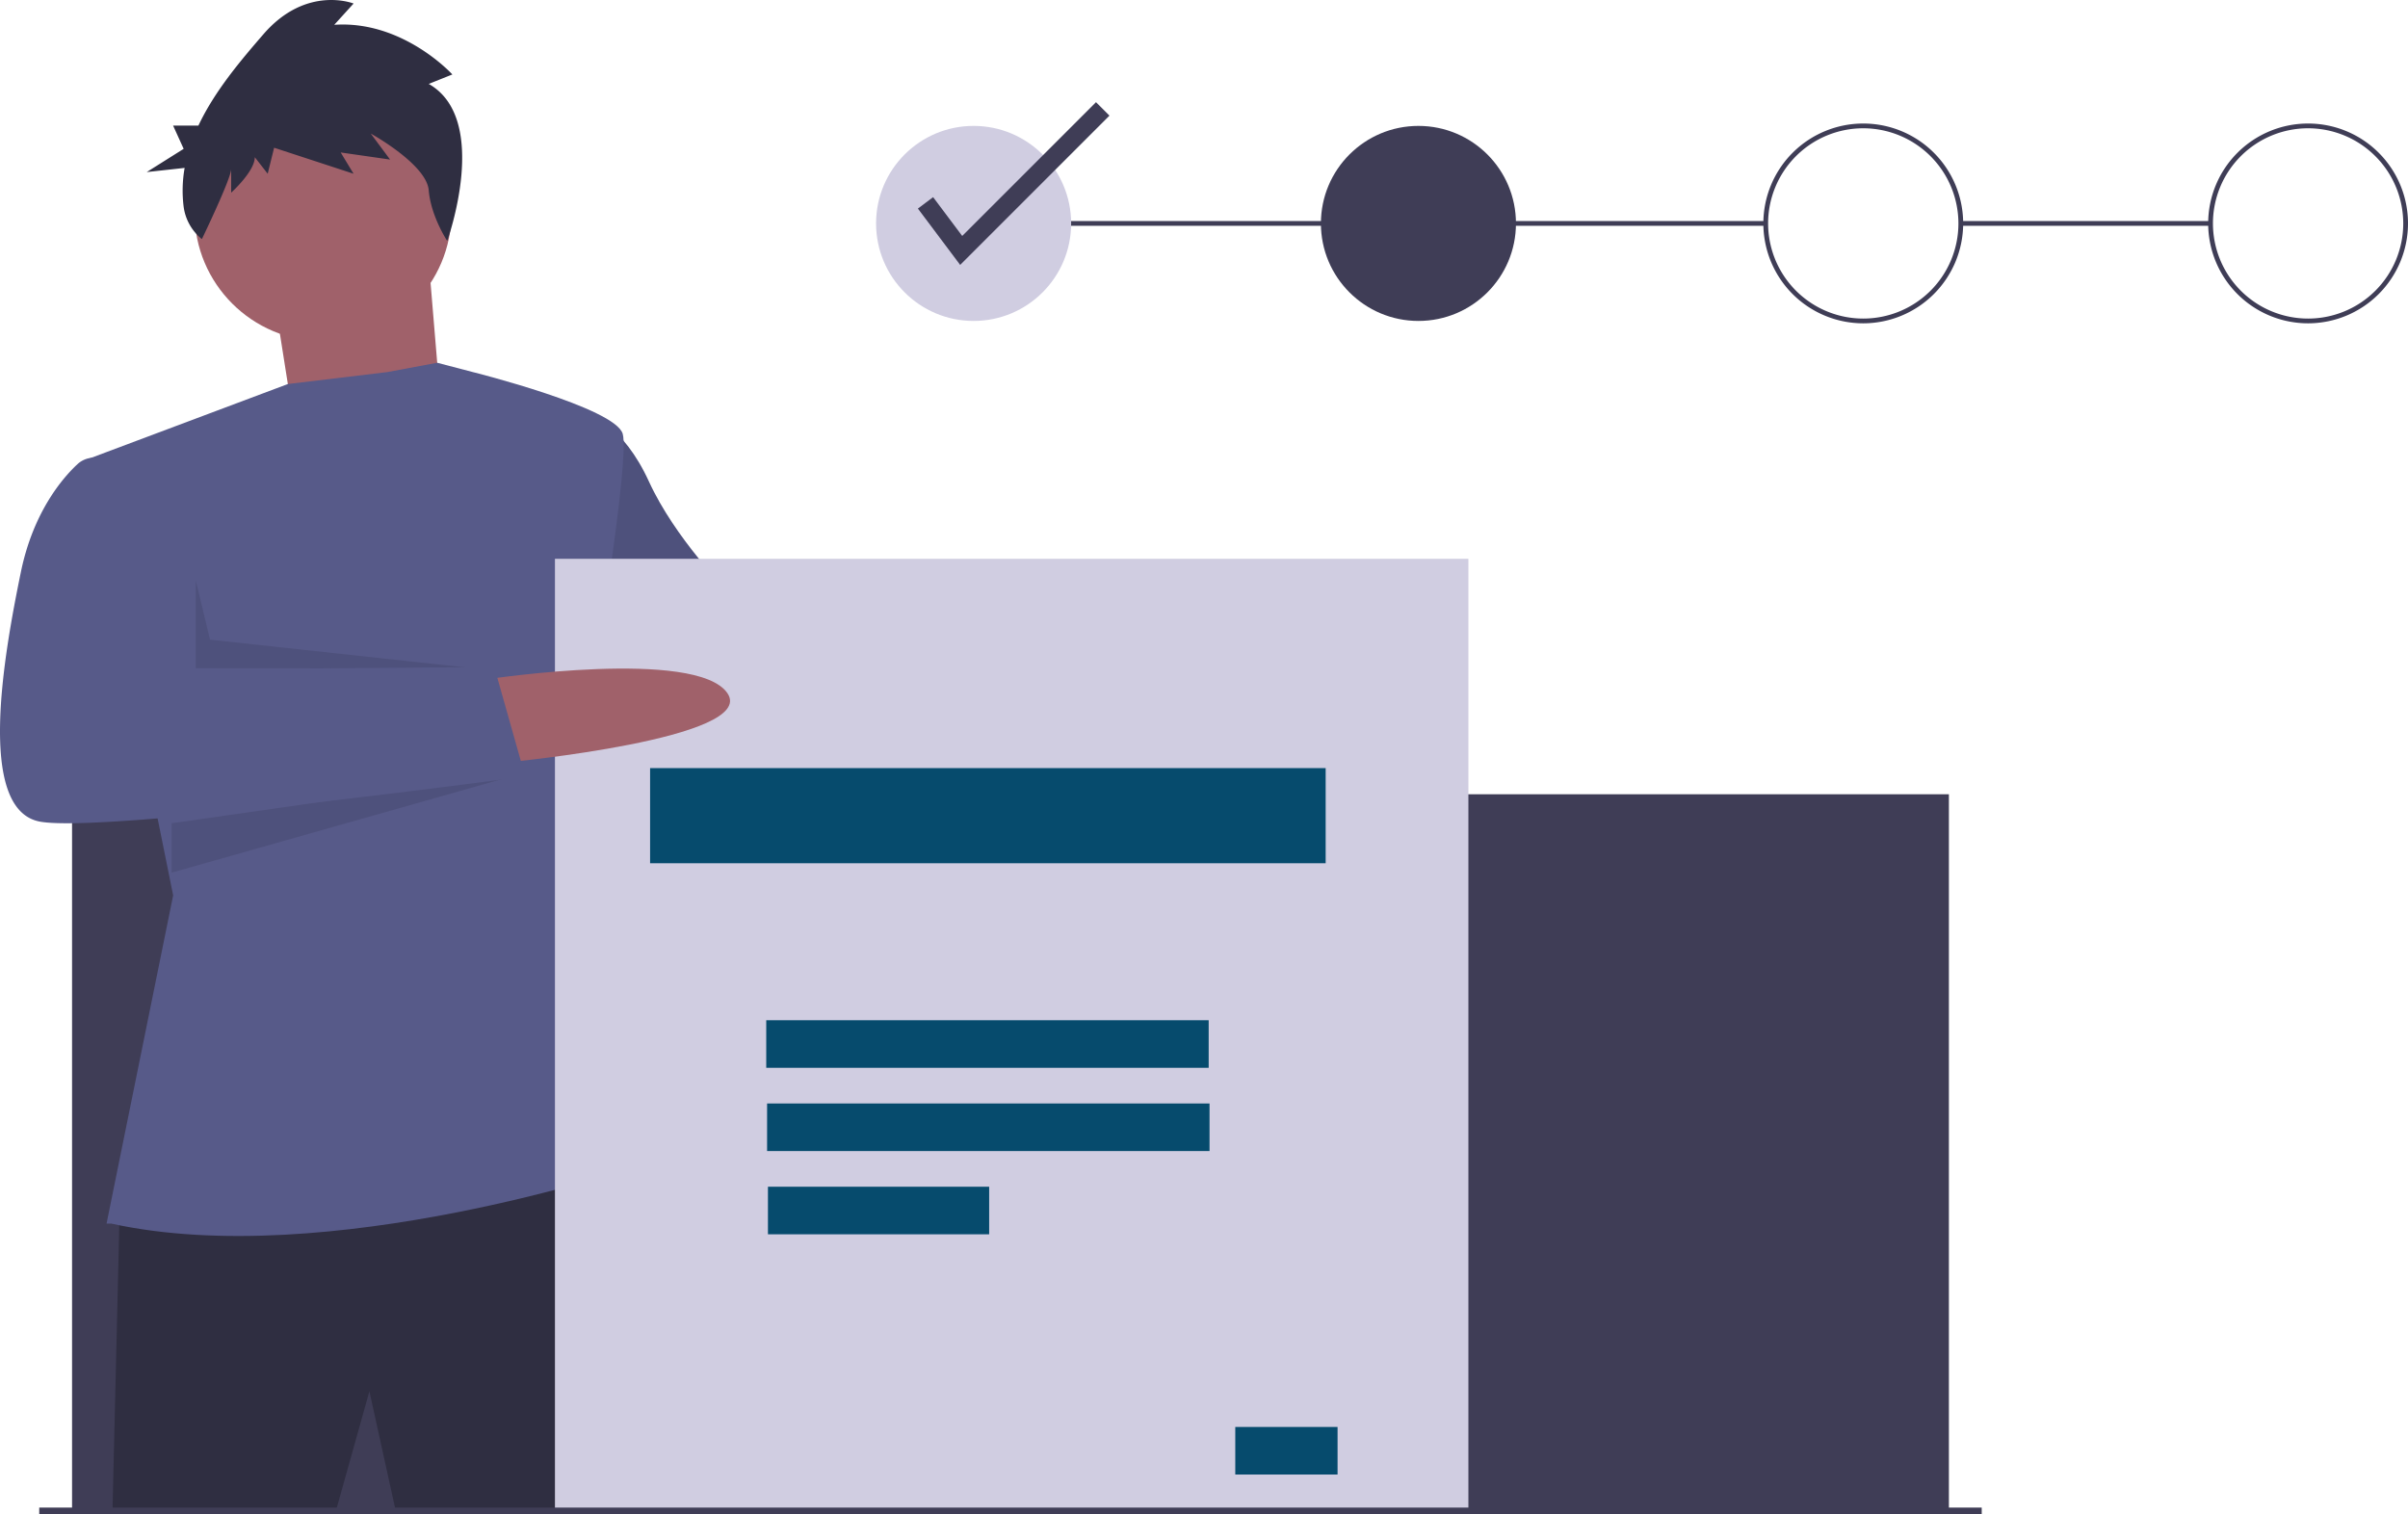 <svg id="e4efdc2f-150c-4196-a68d-a8467dcc9971" data-name="Layer 1" xmlns="http://www.w3.org/2000/svg" width="1012.293" height="636.613" viewBox="0 0 1012.293 636.613"><title>fill_forms</title><path d="M472.647,398.128s83,4,88,33-97,3-97,3Z" transform="translate(-93.853 -131.694)" fill="#a0616a"/><path d="M341.647,306.128s14,4,25,28,33,46,33,46l89,17-15,45-85-11-53-30Z" transform="translate(-93.853 -131.694)" fill="#575a89"/><path d="M341.647,306.128s14,4,25,28,33,46,33,46l89,17-15,45-85-11-53-30Z" transform="translate(-93.853 -131.694)" opacity="0.1"/><rect x="824.293" y="92.934" width="105" height="2" fill="#3f3d56"/><rect x="409.293" y="92.934" width="333" height="2" fill="#3f3d56"/><rect x="30.293" y="333.934" width="789" height="301" fill="#3f3d56"/><polygon points="115.793 128.434 124.793 185.434 186.793 188.434 179.793 104.434 115.793 128.434" fill="#a0616a"/><path d="M144.147,640.628l-3,126h94l14-50,11,50h98s2-144-9-145S144.147,640.628,144.147,640.628Z" transform="translate(-93.853 -131.694)" fill="#2f2e41"/><circle cx="135.793" cy="89.434" r="54" fill="#a0616a"/><path d="M138.647,646.128l28-138-37-183,85.214-31.976,41.786-5.024,21.007-3.921,14.993,3.921s60,15,63,26-12,101-12,101l-14,74,31,133s-129,44-220,24Z" transform="translate(-93.853 -131.694)" fill="#575a89"/><polygon points="82.293 243.934 82.293 280.934 200.285 281.095 88.293 268.934 82.293 243.934" opacity="0.1"/><polygon points="72.159 346.12 220.293 324.934 72.159 366.89 72.159 346.12" opacity="0.1"/><polygon points="307.293 248.934 291.412 306.159 318.293 250.822 307.293 248.934" opacity="0.1"/><path d="M274.087,166.972l9.93-3.975s-20.763-22.859-49.65-20.871l8.125-8.945s-19.86-7.951-37.915,12.92c-9.491,10.971-20.472,23.868-27.318,38.395H166.625l4.438,9.773-15.534,9.773,15.945-1.755a54.612,54.612,0,0,0-.433,16.21,20.974,20.974,0,0,0,7.68,13.721h0s12.315-25.491,12.315-29.467v9.939s9.93-8.945,9.93-14.908l5.416,6.957,2.708-10.932,33.401,10.932-5.416-8.945,20.763,2.982-8.125-10.932s23.471,12.92,24.374,23.853c.903,10.932,7.773,21.291,7.773,21.291S300.267,181.879,274.087,166.972Z" transform="translate(-93.853 -131.694)" fill="#2f2e41"/><rect x="233.293" y="234.934" width="384" height="401" fill="#d0cde1"/><rect x="273.293" y="322.934" width="284" height="40" fill="#064b6d"/><rect x="322.116" y="428.934" width="185.994" height="20" fill="#064b6d"/><rect x="322.475" y="463.934" width="185.994" height="20" fill="#064b6d"/><rect x="322.834" y="498.934" width="92.997" height="20" fill="#064b6d"/><rect x="519.293" y="599.934" width="43" height="20" fill="#064b6d"/><path d="M299.647,417.128s87-13,100,6-92,29-92,29Z" transform="translate(-93.853 -131.694)" fill="#a0616a"/><path d="M139.647,324.128h-6.266a10.215,10.215,0,0,0-6.956,2.707c-5.948,5.523-18.525,19.775-23.778,45.293-7,34-19,100,8,105s204-19,204-19l-13-46-128,1s2-22-2-36S139.647,324.128,139.647,324.128Z" transform="translate(-93.853 -131.694)" fill="#575a89"/><circle cx="409.293" cy="93.934" r="41" fill="#d0cde1"/><circle cx="596.293" cy="93.934" r="41" fill="#3f3d56"/><path d="M877.147,267.628a42,42,0,1,1,42-42A42.047,42.047,0,0,1,877.147,267.628Zm0-82a40,40,0,1,0,40,40A40.046,40.046,0,0,0,877.147,185.628Z" transform="translate(-93.853 -131.694)" fill="#3f3d56"/><path d="M1064.147,267.628a42,42,0,1,1,42-42A42.047,42.047,0,0,1,1064.147,267.628Zm0-82a40,40,0,1,0,40,40A40.046,40.046,0,0,0,1064.147,185.628Z" transform="translate(-93.853 -131.694)" fill="#3f3d56"/><polygon points="403.641 111.377 385.873 87.688 392.273 82.887 404.506 99.197 460.745 42.959 466.401 48.615 403.641 111.377" fill="#3f3d56"/><rect x="16.496" y="633.831" width="816.595" height="2.782" fill="#3f3d56"/></svg>